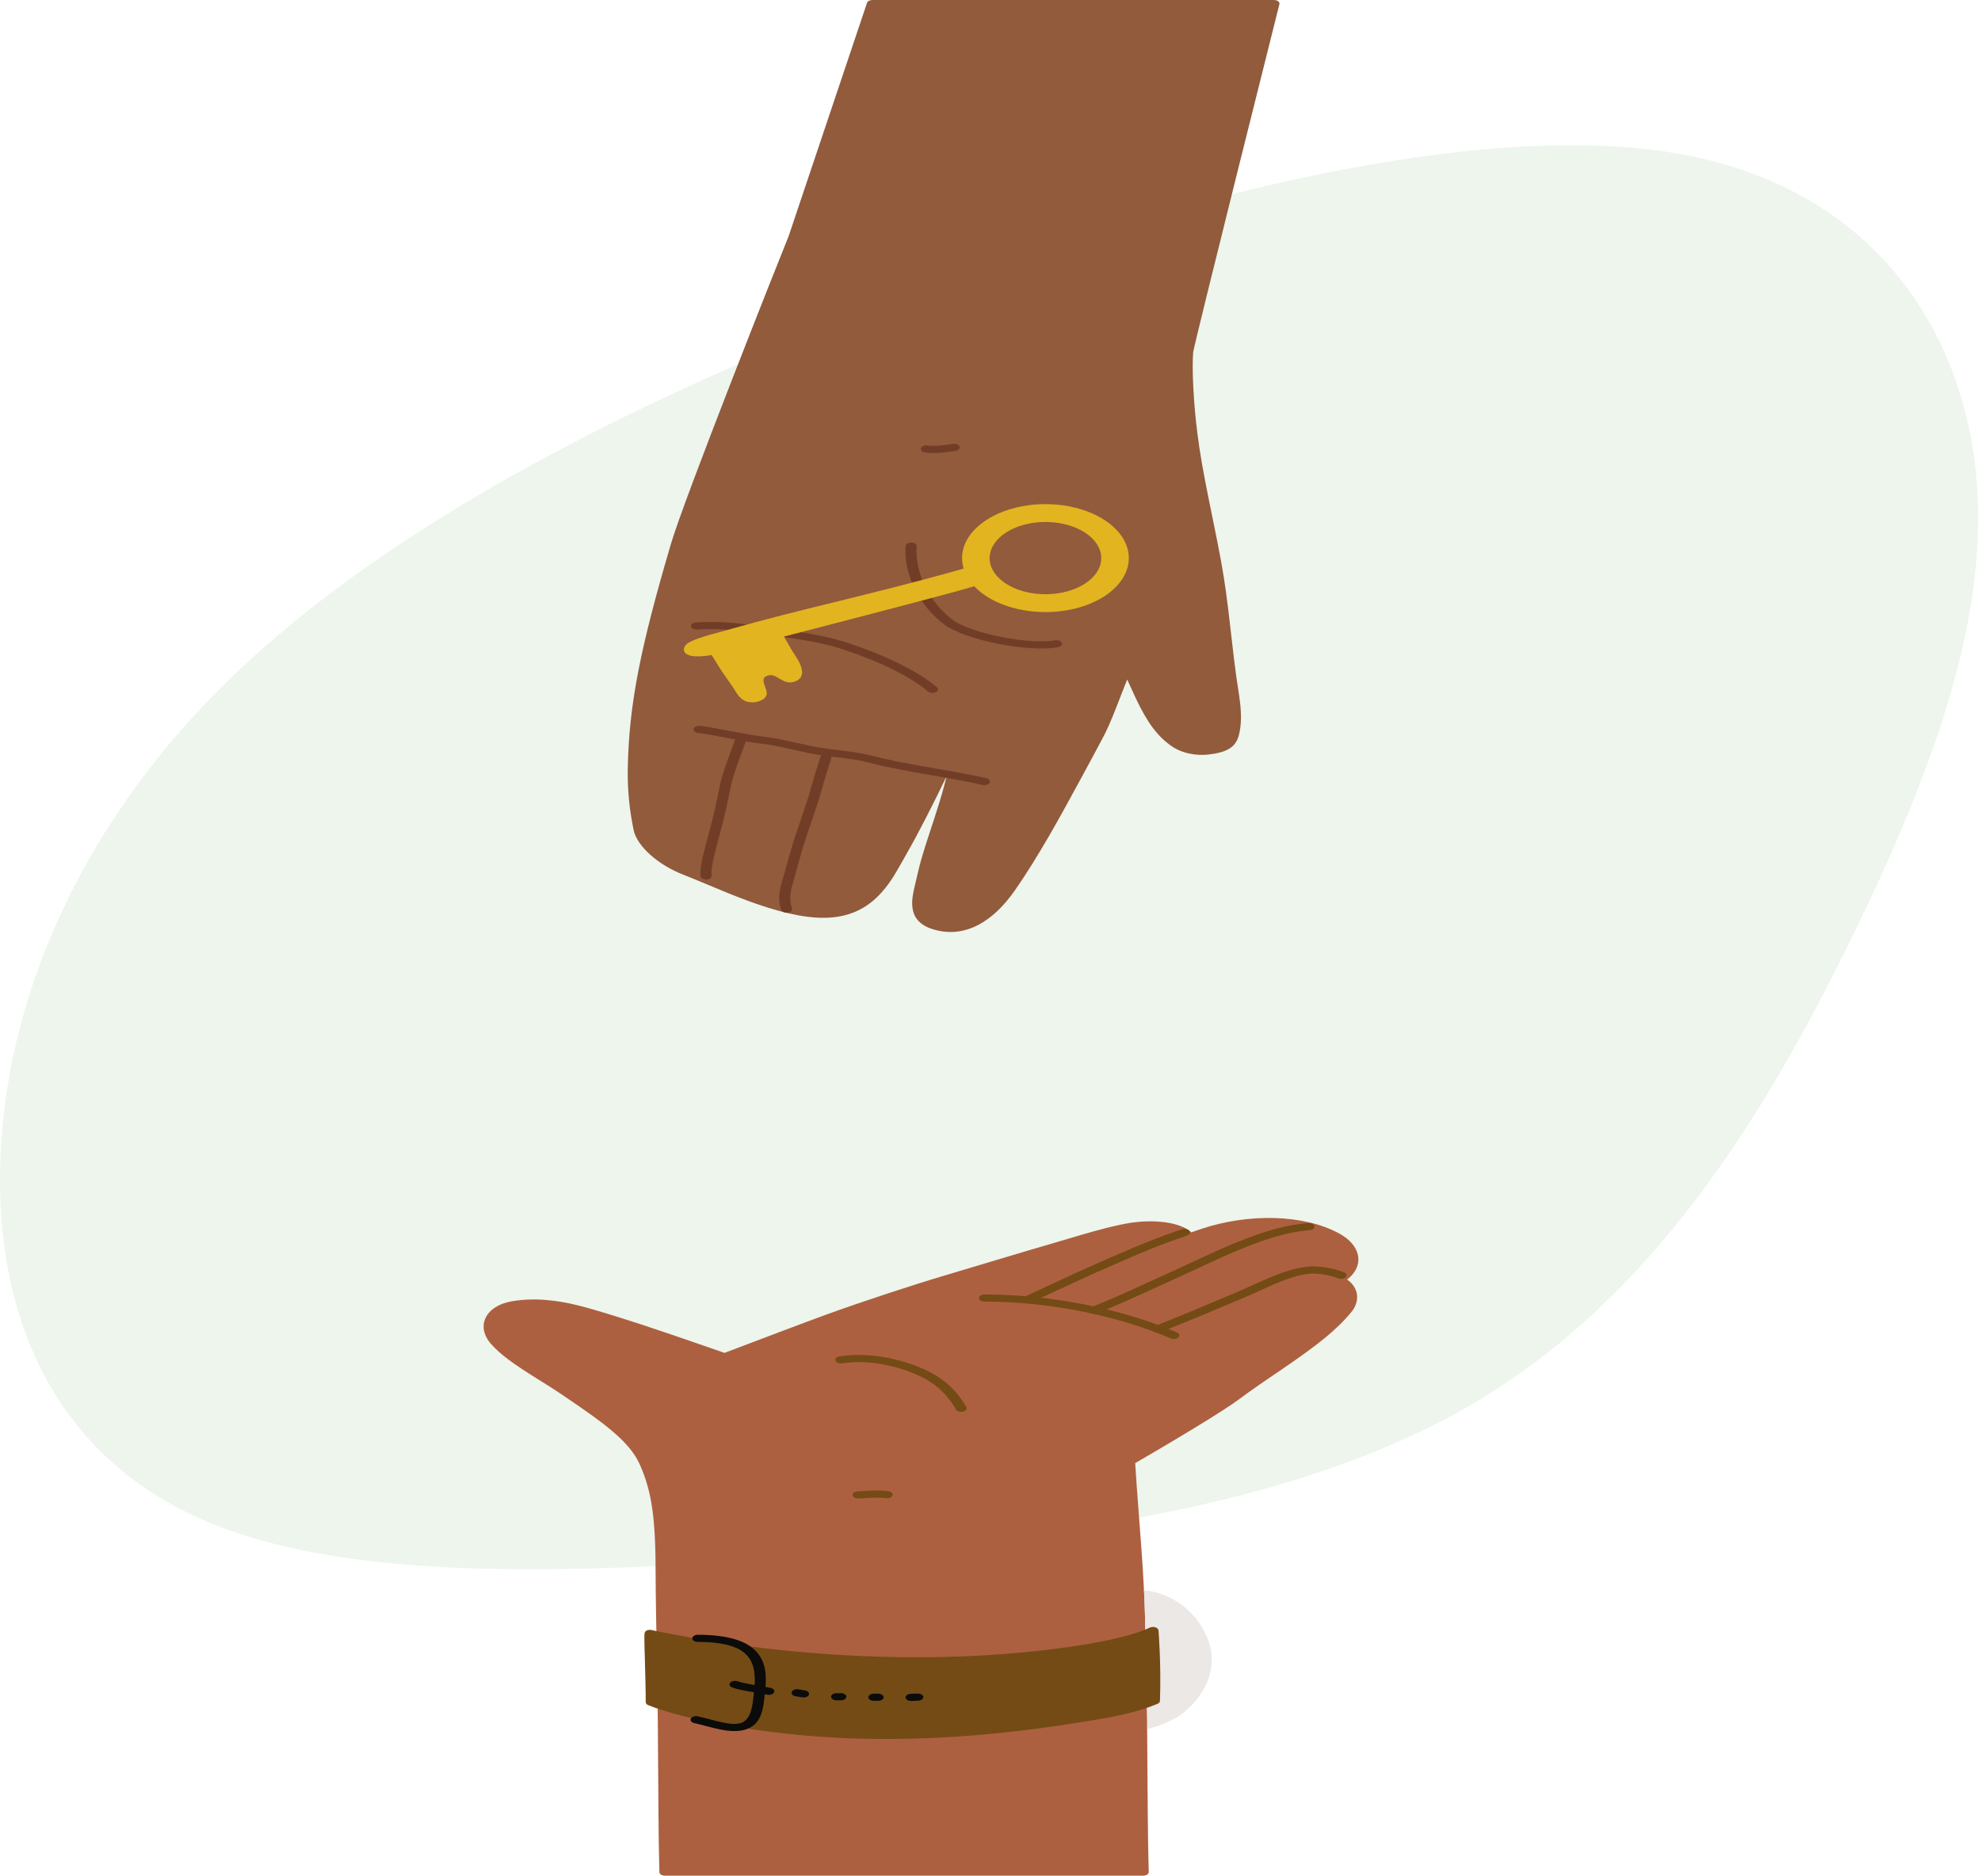 <svg width="491" height="465" viewBox="0 0 491 465" fill="none" xmlns="http://www.w3.org/2000/svg">
<path opacity="0.747" fill-rule="evenodd" clip-rule="evenodd" d="M459.223 231.923L457.963 234.489C437.235 276.469 409.727 321.904 364.691 348.212C319.555 374.568 256.887 381.798 199.298 385.981L195.779 386.233C137.132 390.43 84.252 391.797 49.84 376.575C15.454 361.408 -0.465 329.653 0.01 290.715C0.485 251.777 17.457 205.608 59.197 166.171C100.911 126.68 167.392 93.917 235.073 69.715C302.753 45.513 371.504 29.86 417.189 38.317C462.798 46.88 485.214 79.545 489.518 115.162C493.798 150.722 479.992 189.288 459.223 231.923Z" fill="#CEE5D0" fill-opacity="0.5"/>
<path d="M166.289 134.849C158.838 160.224 155.852 174.414 155.588 190.9C155.531 195.885 156.02 200.863 157.05 205.801C157.913 209.8 163.119 214.452 169.561 216.924C171.283 217.586 179.005 220.827 180.554 221.452C184.263 222.949 187.452 224.12 190.51 225.067C197.591 227.262 203.447 228.077 208.219 227.159C214.051 226.042 218.001 222.717 221.47 217.265C222.402 215.801 225.143 210.886 224.882 211.334C227.181 207.386 231.587 198.814 234.616 192.444C234.429 193.228 234.225 194.034 234.002 194.865C233.36 197.256 232.613 199.702 231.566 202.922C231.605 202.801 229.796 208.305 229.336 209.756C228.56 212.209 228.02 214.099 227.644 215.754C227.537 216.224 227.426 216.69 227.263 217.357C226.132 221.982 225.887 223.462 226.217 225.378C226.683 228.083 228.683 229.891 232.611 230.73C239.501 232.204 246.041 228.578 251.493 220.798C252.778 218.964 254.131 216.911 255.549 214.652C257.027 212.299 258.564 209.741 260.16 206.989C264.328 199.805 273.373 182.893 272.889 183.73C274.131 181.576 275.274 178.965 276.925 174.73C276.811 175.023 278.403 170.91 278.825 169.851C279.022 169.356 279.209 168.895 279.389 168.462C279.426 168.544 279.464 168.626 279.502 168.71C279.46 168.618 281.003 172.023 281.464 173.003C284.319 179.064 286.918 182.742 290.893 185.313C293.222 186.749 296.424 187.388 299.565 187.053C304.326 186.48 306.335 185.148 307.081 182.157C307.668 179.81 307.713 177.309 307.353 174.156C307.232 173.095 307.101 172.185 306.82 170.394C306.587 168.9 306.51 168.394 306.409 167.653C306.013 164.763 305.733 162.424 305.142 157.25C304.543 151.998 304.268 149.706 303.872 146.803C303.145 141.491 302.346 137.235 300.421 127.831C300.076 126.148 299.938 125.467 299.755 124.565C298.247 117.13 297.378 112.242 296.752 107.219C295.865 100.201 295.386 91.717 295.729 87.372C295.865 85.65 317.103 1.046 317.103 1.046C317.257 0.502 316.612 0 315.757 0H216.235C215.586 0 215.026 0.295 214.895 0.706L195.474 58.524C192.479 65.895 169.536 123.793 166.289 134.849Z" fill="#915B3C"/>
<path d="M203.385 187.514C203.364 187.577 203.326 187.695 203.274 187.861C203.186 188.137 203.088 188.446 202.984 188.779C202.683 189.733 202.383 190.697 202.102 191.612C202.059 191.751 202.059 191.751 202.017 191.891C201.601 193.252 201.274 194.361 201.065 195.133C200.511 197.18 199.878 199.16 198.822 202.243C198.708 202.578 198.622 202.826 198.405 203.457C197.391 206.406 196.942 207.748 196.433 209.412C195.966 210.932 195.613 212.177 194.871 214.879C194.616 215.812 194.516 216.172 194.38 216.663C194.128 217.57 193.91 218.338 193.695 219.071C193.01 221.487 192.914 223.781 193.647 225.603C193.837 226.076 194.585 226.36 195.315 226.237C196.046 226.114 196.485 225.63 196.295 225.156C195.68 223.63 195.766 221.575 196.384 219.396C196.6 218.662 196.819 217.889 197.072 216.977C197.209 216.484 197.309 216.123 197.565 215.189C198.303 212.499 198.654 211.262 199.117 209.757C199.621 208.111 200.067 206.778 201.076 203.842C201.293 203.21 201.379 202.962 201.493 202.627C202.557 199.52 203.197 197.518 203.759 195.439C203.965 194.684 204.288 193.585 204.701 192.234C204.743 192.096 204.743 192.096 204.785 191.957C205.065 191.045 205.365 190.084 205.664 189.133C205.769 188.801 205.867 188.493 205.954 188.218C206.006 188.053 206.044 187.936 206.064 187.873C206.216 187.394 205.741 186.925 205.001 186.827C204.261 186.727 203.537 187.035 203.385 187.514Z" fill="#713D26"/>
<path d="M182.488 182.598C182.277 183.199 182.038 183.851 181.707 184.738C181.664 184.855 181.028 186.553 180.838 187.065C180.581 187.757 180.363 188.354 180.16 188.925C179.268 191.433 178.681 193.379 178.361 195.039C177.64 198.778 176.793 202.466 175.826 206.071C175.71 206.503 175.236 208.243 175.125 208.656C174.989 209.158 174.871 209.603 174.761 210.028C173.852 213.541 173.456 215.813 173.65 217.236C173.716 217.724 174.38 218.084 175.132 218.041C175.885 217.998 176.441 217.568 176.375 217.081C176.21 215.866 176.592 213.671 177.459 210.321C177.569 209.9 177.686 209.459 177.82 208.96C177.93 208.55 178.404 206.809 178.521 206.374C179.496 202.741 180.35 199.025 181.075 195.258C181.382 193.671 181.953 191.776 182.826 189.323C183.027 188.758 183.243 188.166 183.498 187.479C183.687 186.969 184.323 185.273 184.367 185.154C184.7 184.26 184.941 183.601 185.156 182.992C185.323 182.514 184.862 182.04 184.126 181.931C183.389 181.823 182.656 182.121 182.488 182.598Z" fill="#713D26"/>
<path d="M229.322 112.167C231.415 112.447 233.497 112.283 236.826 111.766C237.561 111.652 238.013 111.174 237.838 110.698C237.661 110.223 236.923 109.929 236.189 110.043C233.24 110.501 231.447 110.642 229.876 110.431C229.137 110.332 228.413 110.64 228.26 111.12C228.107 111.598 228.582 112.067 229.322 112.167Z" fill="#713D26"/>
<path d="M173.034 181.7C174.552 181.876 176.128 182.155 180.439 182.975L180.634 183.012C184.607 183.768 186.523 184.1 188.24 184.292C190.486 184.544 192.427 184.913 195.799 185.669C196.01 185.717 196.209 185.761 196.621 185.854C199.597 186.523 201.097 186.834 202.975 187.132C203.816 187.267 204.691 187.388 205.749 187.521C206.216 187.58 206.562 187.622 207.435 187.727C211.289 188.189 212.993 188.452 215.006 188.977C219.245 190.082 222.903 190.797 230.705 192.154L231.02 192.208C237.347 193.309 240.157 193.834 243.529 194.602C244.241 194.765 245.022 194.522 245.273 194.061C245.524 193.599 245.15 193.093 244.437 192.931C240.978 192.143 238.123 191.609 231.73 190.497L231.415 190.442C223.718 189.104 220.132 188.403 216.027 187.333C213.791 186.75 211.964 186.468 207.933 185.984C207.068 185.88 206.727 185.839 206.27 185.782C205.254 185.654 204.421 185.538 203.629 185.412C201.857 185.13 200.417 184.832 197.519 184.18C197.107 184.087 196.907 184.043 196.695 183.995C193.192 183.209 191.136 182.819 188.706 182.546C187.134 182.37 185.264 182.046 181.405 181.312L181.21 181.275C176.775 180.431 175.176 180.148 173.516 179.956C172.772 179.87 172.061 180.191 171.928 180.672C171.796 181.154 172.291 181.614 173.034 181.7Z" fill="#713D26"/>
<path d="M261.482 158.744C255.01 159.907 240.567 156.955 236.204 153.722C230.287 149.369 226.696 141.809 227.19 135.431C227.228 134.942 226.647 134.526 225.892 134.501C225.138 134.477 224.496 134.854 224.457 135.342C223.929 142.16 227.736 150.174 234.147 154.89C239.189 158.626 254.712 161.8 262.214 160.451C262.942 160.321 263.368 159.832 263.166 159.361C262.964 158.89 262.21 158.613 261.482 158.744Z" fill="#713D26"/>
<path d="M172.745 156.064C177.069 155.819 181.427 156.039 185.64 156.715C187.021 156.924 188.293 157.103 190.515 157.407C192.981 157.744 193.192 157.774 194.163 157.911C200.808 158.852 205.105 159.701 209.024 161.002C217.658 163.865 225.622 167.674 230.014 171.424C230.471 171.814 231.328 171.89 231.931 171.594C232.533 171.299 232.65 170.743 232.194 170.353C227.512 166.355 219.239 162.398 210.272 159.425C206.092 158.038 201.605 157.152 194.748 156.18C193.767 156.041 193.555 156.012 191.081 155.673C188.876 155.372 187.619 155.194 186.281 154.992C181.792 154.272 177.131 154.037 172.506 154.299C171.753 154.342 171.197 154.771 171.263 155.259C171.329 155.746 171.992 156.107 172.745 156.064Z" fill="#713D26"/>
<path fill-rule="evenodd" clip-rule="evenodd" d="M238.842 140.965C237.764 137.443 238.896 133.71 242.207 130.66C247.016 126.23 255.471 124.113 263.63 125.295C271.789 126.477 278.044 130.726 279.479 136.06C280.914 141.394 277.246 146.763 270.185 149.663C260.545 153.613 247.786 151.764 241.664 145.53C241.603 145.467 241.542 145.404 241.482 145.341C239.569 145.896 237.235 146.563 235.235 147.098C223.095 150.345 205.975 154.796 194.642 157.729L194.317 157.813C194.539 158.195 194.761 158.582 194.977 158.964L195.022 159.044C195.739 160.311 196.455 161.576 197.132 162.57C199.512 166.114 199.362 168.275 196.687 169.055C195.246 169.475 194.085 168.777 193.148 168.215L193.144 168.213C192.043 167.549 191.318 167.159 190.313 167.478C188.883 167.921 189.123 168.807 189.629 170.228C189.844 170.738 189.984 171.261 190.046 171.788C190.103 172.57 189.494 173.309 188.459 173.714L188.309 173.776C187.258 174.197 185.944 174.229 184.848 173.861C183.432 173.272 182.693 172.058 182.044 170.986C182.008 170.928 181.973 170.871 181.939 170.814C181.814 170.61 181.693 170.413 181.565 170.233C181.278 169.808 180.979 169.382 180.68 168.957C180.581 168.815 180.481 168.674 180.382 168.532C179.472 167.252 178.542 165.927 177.755 164.59C177.314 163.839 176.85 163.112 176.368 162.383C174.965 162.636 173.717 162.753 172.468 162.703C170.779 162.654 170.061 162.176 169.753 161.79C169.314 161.102 169.467 160.314 170.156 159.717C171.176 158.663 175.266 157.543 179.226 156.462L181.715 155.775C189.752 153.481 198.308 151.377 206.577 149.344C209.035 148.753 211.472 148.15 213.889 147.536C223.87 145.05 232.533 142.768 238.842 140.965ZM247.444 143.156C250.44 146.215 255.986 147.804 261.498 147.182C267.008 146.561 271.398 143.849 272.62 140.314C273.841 136.779 271.653 133.114 267.075 131.031C262.498 128.948 256.434 128.856 251.712 130.797C245.264 133.446 243.348 138.977 247.43 143.156H247.444Z" fill="#E2B420"/>
<path d="M331.974 305.815C323.021 300.923 309.298 300.823 297.864 304.614C297.04 304.888 296.19 305.18 295.282 305.501C292.297 302.812 285.514 302.232 279.616 303.244C277.252 303.651 274.429 304.329 270.996 305.279C270.047 305.542 269.054 305.824 267.977 306.138C266.549 306.553 261.853 307.953 261.02 308.195C257.149 309.321 253.222 310.486 247.579 312.179C247.035 312.342 246.466 312.513 245.813 312.709C237.725 315.137 237.422 315.228 234.439 316.114C225.779 318.686 213.466 322.753 204.815 325.891C202.394 326.772 198.325 328.293 193.062 330.279L192.855 330.357C189.79 331.514 186.52 332.753 183.258 333.993C182.117 334.426 181.058 334.829 180.108 335.19C179.902 335.269 179.748 335.328 179.577 335.393C178.197 334.913 175.45 333.96 174.534 333.643C172.171 332.824 170.204 332.145 168.304 331.494C167.709 331.291 167.129 331.092 166.56 330.898C161.227 329.081 156.844 327.633 153.218 326.507C144.256 323.72 140.604 322.775 135.801 322.319C132.751 322.03 129.847 322.102 126.982 322.576C120.264 323.686 117.792 328.853 121.796 333.282C124.174 335.907 127.156 338.058 133.107 341.784C133.149 341.81 134.876 342.889 135.368 343.198C136.219 343.733 136.912 344.174 137.563 344.596C138.193 345.006 138.769 345.388 139.309 345.757C139.851 346.129 142.912 348.213 143.795 348.822C152.163 354.588 156.488 358.48 158.516 362.939C161.726 369.999 162.503 377.128 162.503 390.665C162.503 394.325 162.642 403.085 162.881 415.401C162.909 416.848 162.938 418.332 162.968 419.849C163.07 424.947 163.179 452.336 163.288 457.431C163.326 459.214 163.361 460.852 163.393 462.307C163.404 462.817 163.414 463.267 163.423 463.654C163.431 464.045 163.431 464.045 163.433 464.127C163.444 464.611 164.053 465 164.801 465H283.352C284.115 465 284.73 464.596 284.72 464.101C284.712 463.758 284.712 463.758 284.678 462.211C284.644 460.707 284.607 459.031 284.567 457.227C284.453 452.071 284.339 424.768 284.232 419.956L284.229 419.819C284.037 411.179 283.891 404.637 283.81 401.03C283.715 397.287 283.527 393.364 283.246 388.932C283.029 385.525 282.821 382.69 282.364 376.741C281.816 369.594 281.59 366.489 281.365 362.717C281.58 362.592 281.821 362.452 282.085 362.299C283.04 361.744 284.105 361.123 285.252 360.451C288.527 358.531 291.803 356.586 294.861 354.734C295.232 354.51 295.598 354.288 295.958 354.069C301.358 350.783 305.336 348.232 307.41 346.674C308.739 345.675 310.191 344.634 311.917 343.436C312.724 342.877 313.57 342.296 314.637 341.569C315.094 341.257 316.939 340.003 317.402 339.688C326.556 333.451 331.176 329.809 334.896 325.32C337.169 322.592 336.806 319.263 333.91 317.211C338.404 313.645 337.199 308.671 331.974 305.815Z" fill="#AD603F"/>
<path d="M212.768 371.488C213.282 371.47 213.656 371.45 214.648 371.394C215.243 371.36 215.552 371.344 215.902 371.328C217.508 371.254 218.632 371.271 219.604 371.411C220.341 371.517 221.072 371.216 221.236 370.739C221.4 370.261 220.936 369.788 220.198 369.682C218.911 369.496 217.556 369.475 215.708 369.56C215.339 369.578 215.019 369.595 214.409 369.629C213.448 369.684 213.09 369.702 212.616 369.719C211.862 369.746 211.284 370.164 211.326 370.653C211.368 371.142 212.013 371.515 212.768 371.488Z" fill="#744B15"/>
<path d="M208.709 337.979C213.685 337.206 219.808 337.905 225.818 340.209C231.3 342.312 234.496 345.245 236.952 349.443C237.219 349.901 238.009 350.132 238.715 349.958C239.422 349.785 239.777 349.273 239.51 348.816C236.854 344.275 233.312 341.024 227.212 338.685C220.61 336.153 213.764 335.371 208.071 336.256C207.336 336.37 206.883 336.848 207.06 337.324C207.236 337.799 207.974 338.092 208.709 337.979Z" fill="#744B15"/>
<path d="M244.01 322.677C259.81 322.677 276.986 326.099 290.177 331.803C290.806 332.075 291.655 331.965 292.074 331.559C292.494 331.152 292.325 330.601 291.697 330.33C278.059 324.433 260.354 320.905 244.01 320.905C243.255 320.905 242.643 321.302 242.643 321.791C242.643 322.281 243.255 322.677 244.01 322.677Z" fill="#744B15"/>
<path d="M271.917 325.576C273.093 325.1 274.272 324.612 275.458 324.113C282.521 321.14 302.381 311.875 303.314 311.463C312.426 307.434 318.693 305.443 324.598 304.97C325.347 304.911 325.88 304.468 325.788 303.983C325.696 303.497 325.012 303.152 324.263 303.212C317.812 303.728 311.217 305.823 301.772 309.999C300.788 310.434 280.963 319.682 273.967 322.627C272.794 323.121 271.629 323.603 270.465 324.075C269.825 324.334 269.631 324.881 270.032 325.295C270.432 325.71 271.276 325.836 271.917 325.576Z" fill="#744B15"/>
<path d="M255.69 322.829C256.31 322.542 256.884 322.274 257.866 321.816C266.713 317.696 270.503 315.958 275.663 313.702C284.525 309.828 287.901 308.459 294.199 306.315C294.868 306.087 295.125 305.552 294.774 305.119C294.422 304.686 293.595 304.519 292.926 304.747C286.518 306.928 283.071 308.326 274.133 312.233C268.943 314.503 265.138 316.247 256.269 320.378C255.287 320.835 254.713 321.103 254.094 321.391C253.48 321.676 253.34 322.23 253.781 322.627C254.222 323.024 255.077 323.115 255.69 322.829Z" fill="#744B15"/>
<path d="M331.704 316.921C332.355 317.169 333.194 317.028 333.577 316.607C333.961 316.185 333.743 315.642 333.092 315.393C330.805 314.522 328.226 314.024 325.575 313.943L325.488 313.942C323.365 313.966 321.07 314.433 318.504 315.283C316.738 315.868 314.937 316.597 312.683 317.604C312.613 317.635 308.55 319.488 307.561 319.907C297.137 324.324 292.331 326.322 286.278 328.711C285.633 328.966 285.429 329.51 285.822 329.929C286.215 330.346 287.057 330.479 287.702 330.224C293.788 327.822 298.611 325.817 309.058 321.39C310.093 320.952 314.203 319.077 314.236 319.063C316.401 318.096 318.111 317.403 319.75 316.86C321.957 316.129 323.863 315.739 325.491 315.714C327.682 315.786 329.814 316.2 331.704 316.921Z" fill="#744B15"/>
<path d="M284.493 394.355C284.192 394.306 283.871 394.262 283.542 394.222C283.659 396.499 283.748 398.775 283.809 401.039C283.953 406.651 284.22 418.996 284.432 428.665C288.146 427.664 291.476 426.105 293.378 424.559C299.294 419.656 301.596 413.32 299.677 407.222C298.042 402.084 293.002 395.666 284.493 394.355Z" fill="#EBE8E5"/>
<path d="M287.134 404.17C287.106 403.846 286.806 403.558 286.351 403.419C285.898 403.28 285.363 403.314 284.959 403.506C280.684 405.552 273.099 406.979 270.035 407.492C237.889 412.919 198.431 411.709 161.778 404.17C161.537 404.081 161.261 404.041 160.985 404.055C159.726 404.139 159.719 404.892 159.719 405.446C159.719 405.778 159.719 406.257 159.719 406.846C159.719 408.02 159.788 409.641 159.836 411.435C159.931 414.907 160.048 419.23 160.048 421.999C160.055 422.31 160.315 422.596 160.732 422.752C165.15 424.524 172.359 426.366 179.999 427.691C189.971 429.436 200.188 430.527 210.496 430.951C213.56 431.048 216.584 431.097 219.6 431.097C235.577 431.097 251.151 429.693 269.967 426.619C275.999 425.631 281.43 424.634 286.867 422.406C287.253 422.248 287.492 421.976 287.503 421.68C287.825 412.303 287.141 404.268 287.134 404.17Z" fill="#744B15"/>
<path d="M197.224 420.519L198.824 420.784C199.556 420.906 200.301 420.62 200.489 420.146C200.676 419.672 200.235 419.19 199.503 419.068L197.903 418.802C197.171 418.681 196.425 418.966 196.238 419.44C196.051 419.914 196.492 420.397 197.224 420.519Z" fill="#0B0B0A"/>
<path d="M207.35 421.525H208.403C209.159 421.525 209.771 421.128 209.771 420.639C209.771 420.15 209.159 419.753 208.403 419.753H207.35C206.595 419.753 205.982 420.15 205.982 420.639C205.982 421.128 206.595 421.525 207.35 421.525Z" fill="#0B0B0A"/>
<path d="M216.591 421.649H217.637C218.393 421.649 219.005 421.252 219.005 420.763C219.005 420.274 218.393 419.877 217.637 419.877H216.591C215.835 419.877 215.223 420.274 215.223 420.763C215.223 421.252 215.835 421.649 216.591 421.649Z" fill="#0B0B0A"/>
<path d="M225.903 421.679L227.558 421.617C228.312 421.588 228.889 421.169 228.845 420.681C228.801 420.193 228.154 419.82 227.4 419.847L225.745 419.909C224.991 419.938 224.415 420.357 224.459 420.845C224.502 421.334 225.149 421.707 225.903 421.679Z" fill="#0B0B0A"/>
<path d="M172.947 407.041C179.667 407.062 183.521 408.306 185.434 410.718C187.087 412.804 187.405 415.711 186.782 420.345C186.77 420.43 186.759 420.519 186.747 420.619C186.73 420.752 186.673 421.231 186.667 421.276C186.635 421.548 186.607 421.764 186.578 421.977C186.502 422.523 186.418 422.996 186.314 423.442C185.862 425.385 185.038 426.631 183.789 427.103C182.739 427.5 181.173 427.449 178.95 426.979C178.241 426.83 177.513 426.65 176.518 426.387C176.556 426.397 175.07 426 174.669 425.896C173.973 425.717 173.423 425.587 172.919 425.488C172.196 425.346 171.432 425.611 171.213 426.079C170.994 426.547 171.403 427.042 172.126 427.184C172.542 427.265 173.025 427.379 173.655 427.542C174.039 427.641 175.507 428.034 175.483 428.027C176.534 428.305 177.317 428.498 178.102 428.664C180.999 429.276 183.273 429.349 185.167 428.633C187.349 427.809 188.453 426.139 189.02 423.706C189.132 423.221 189.222 422.714 189.303 422.136C189.333 421.915 189.362 421.692 189.395 421.414C189.401 421.367 189.457 420.89 189.474 420.76C189.485 420.663 189.496 420.578 189.507 420.498C190.173 415.552 189.826 412.379 187.867 409.909C185.44 406.847 180.624 405.294 172.96 405.269C172.204 405.267 171.59 405.661 171.585 406.151C171.582 406.64 172.191 407.038 172.947 407.041Z" fill="#0B0B0A"/>
<path d="M181.545 418.372C182.761 418.785 184.129 419.071 186.617 419.493C186.812 419.526 187.478 419.638 187.584 419.656C188.766 419.856 189.472 419.984 190.131 420.125C190.848 420.278 191.621 420.026 191.858 419.561C192.095 419.097 191.705 418.596 190.987 418.442C190.259 418.287 189.51 418.151 188.276 417.942C188.168 417.924 187.502 417.812 187.31 417.779C185.024 417.391 183.785 417.132 182.816 416.803C182.147 416.575 181.32 416.742 180.969 417.176C180.618 417.609 180.876 418.144 181.545 418.372Z" fill="#0B0B0A"/>
</svg>
